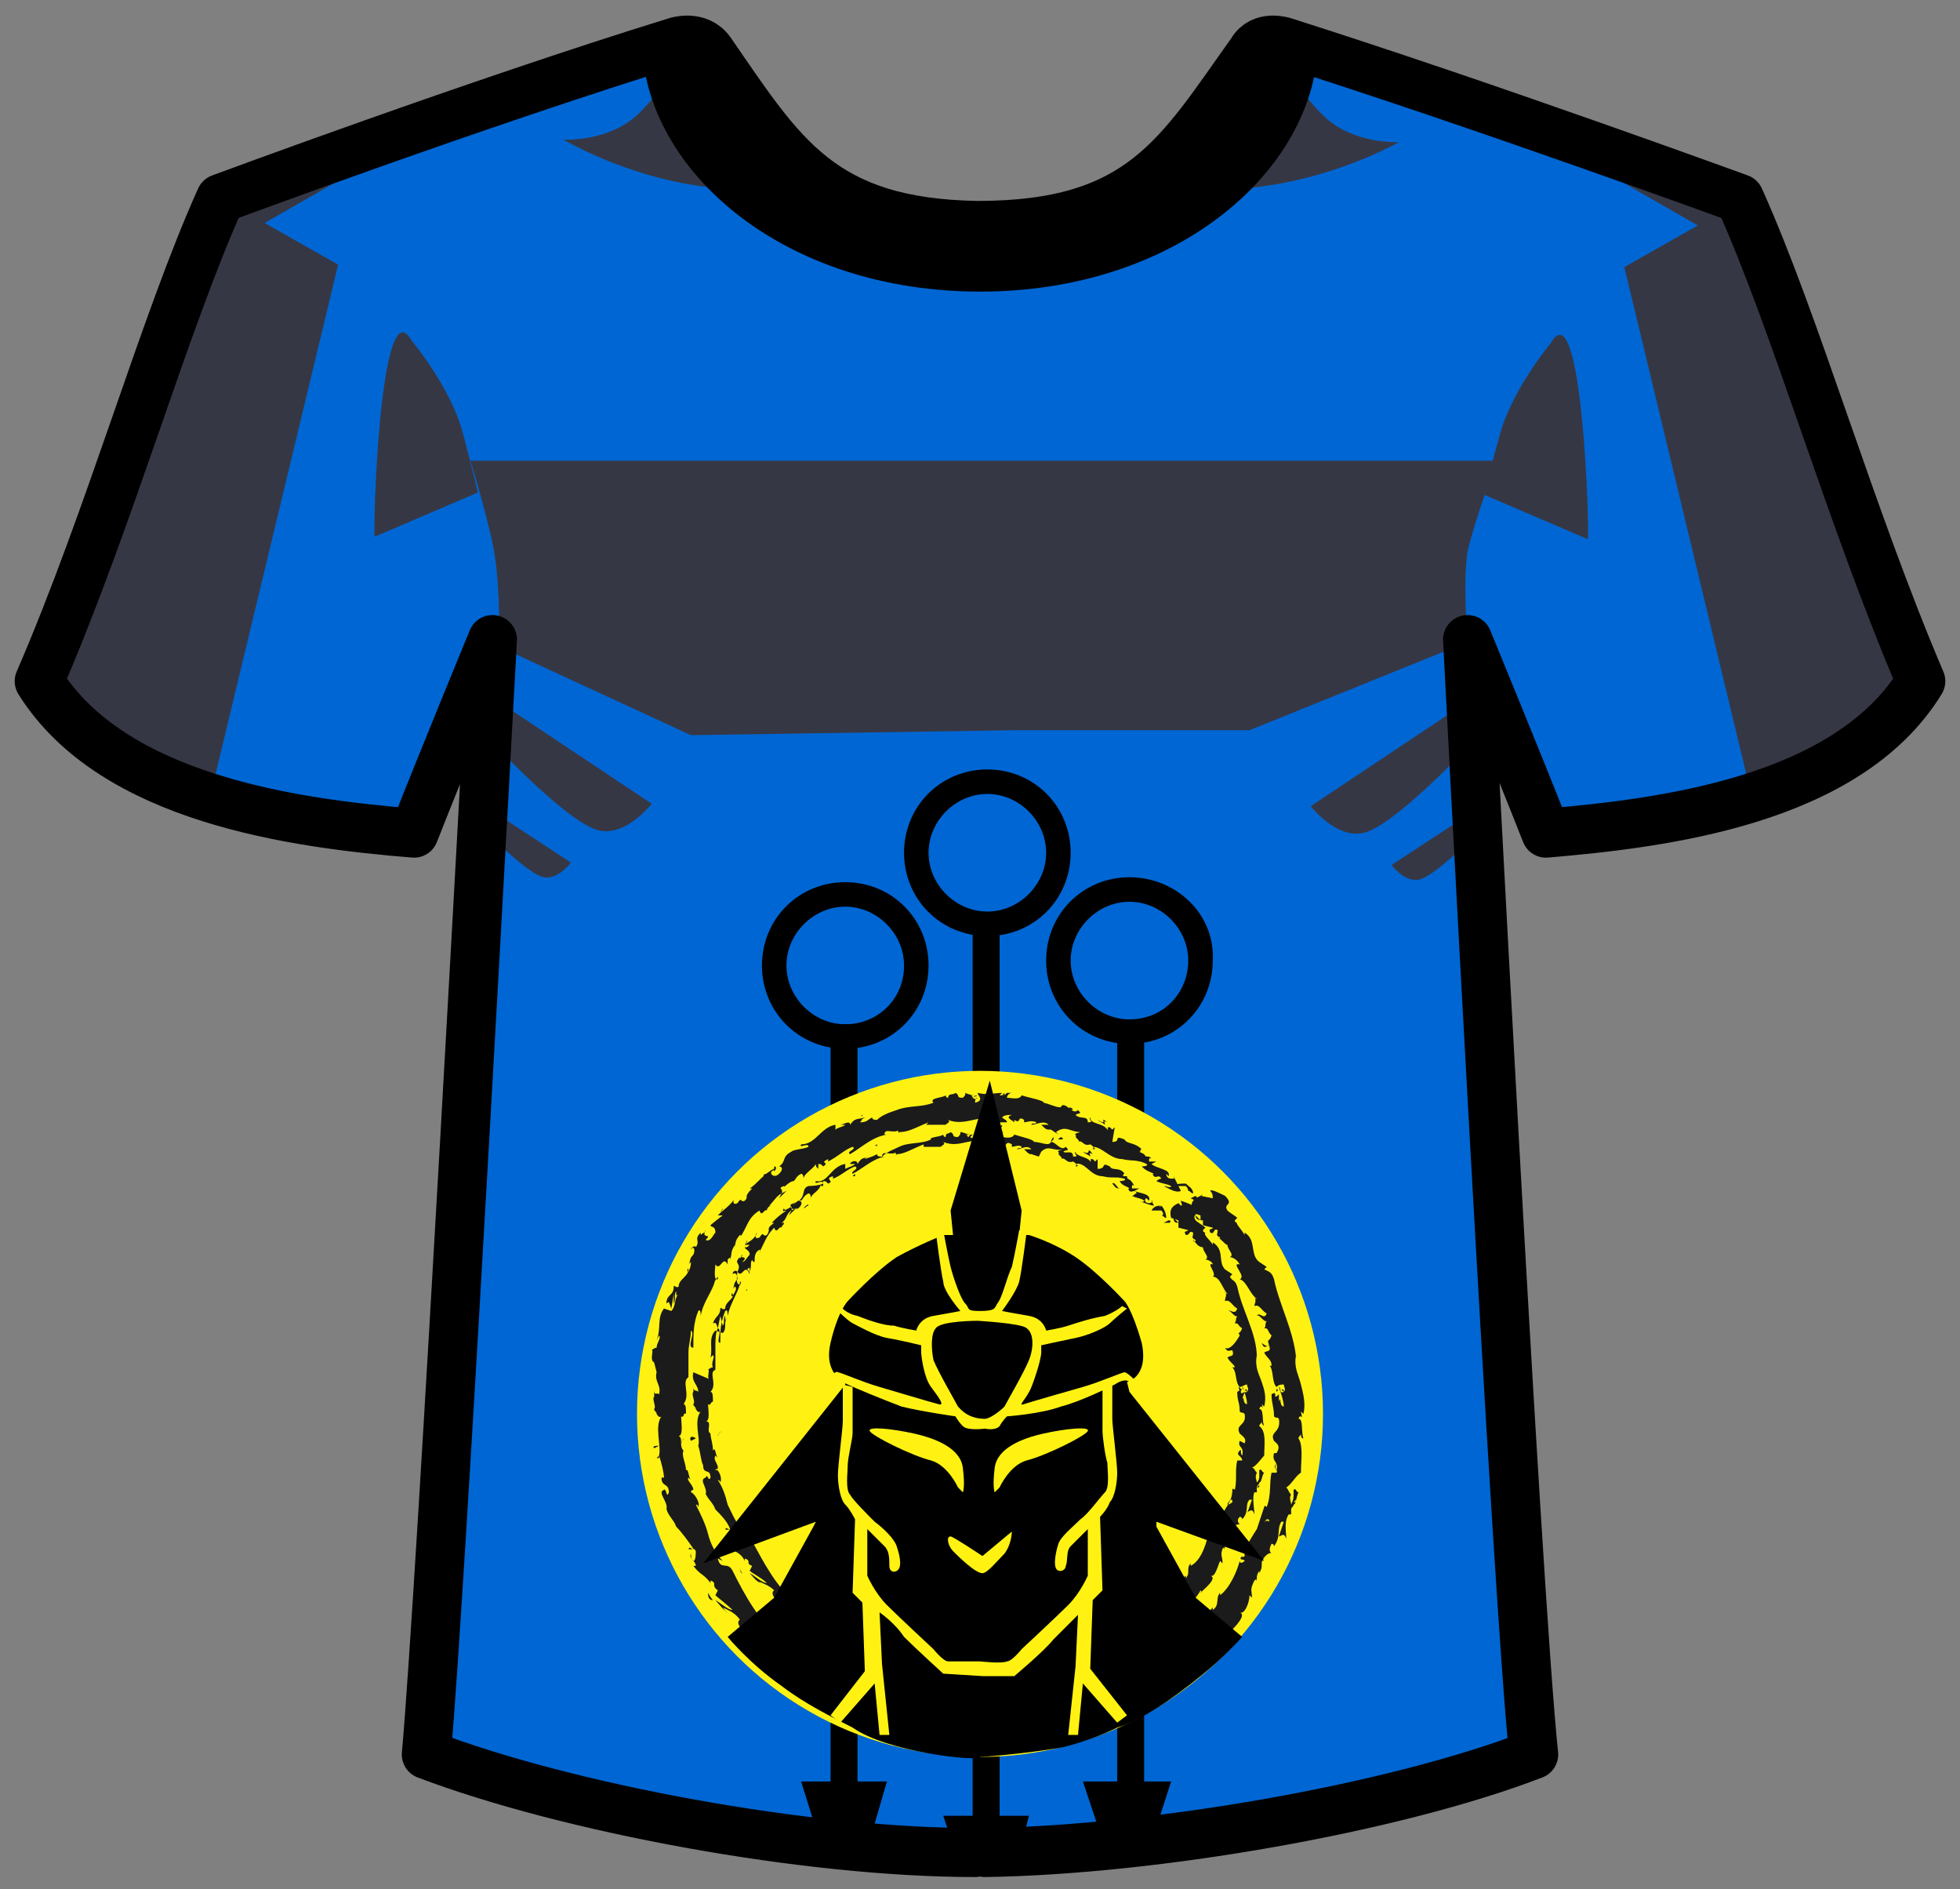 <?xml version="1.0" encoding="utf-8"?>
<!-- Generator: Adobe Illustrator 22.0.0, SVG Export Plug-In . SVG Version: 6.00 Build 0)  -->
<svg version="1.1" id="Layer_1" xmlns="http://www.w3.org/2000/svg" xmlns:xlink="http://www.w3.org/1999/xlink" x="0px" y="0px"
	 viewBox="0 0 80 77.1" style="enable-background:new 0 0 80 77.1;" xml:space="preserve">
<rect x="0" y="0" width="80" height="77.1" fill="#808080" stroke="none"/>
<style type="text/css">
	.st0{fill:#0066D3;}
	.st1{fill:#363744;}
	.st2{fill:#FFF212;}
	.st3{fill:#1B1B1B;}
	.st4{fill:none;stroke:#000000;stroke-width:3;stroke-miterlimit:10;}
	.st5{fill:none;stroke:#000000;stroke-width:2;stroke-linecap:round;stroke-linejoin:round;}
</style>
<g>
	<path class="st0" d="M40.2,75.4c6.9-0.1,16.7-1.8,22.4-4c-0.7-6.6-2.7-45.5-2.7-45.5s2.1,5.1,3.2,7.9c4.7-0.4,12.3-1.3,15.3-6.2
		C75.5,20.8,73.3,13,71,7.9c0,0-10.4-3.8-18.6-6.4c0,0-0.9-0.3-1.3,0.4C48.1,6.1,46.6,9,39.9,9l0,0c-6.4-0.1-8-2.9-10.9-7.1
		c-0.5-0.7-1.4-0.4-1.4-0.4C19.5,4,9,7.9,9,7.9c-2.3,5.1-4.5,13-7.4,19.7c3,4.8,10.4,5.8,15.3,6.2c1.1-2.8,3.2-7.9,3.2-7.9
		S18,64.8,17.4,71.4C23.2,73.6,33.3,75.4,40.2,75.4L40.2,75.4L40.2,75.4z"/>
	<g>
		<path class="st1" d="M51.7,1.5c0,0,1.2,2.2,2.4,3.3c1.2,1.1,3,1,3,1S55,7,52.2,7.5c-0.6,0.1-1.2,0.2-1.8,0.2
			c-2.1,0-3.5-0.3-3.5-0.3S48.5,6.6,51.7,1.5L51.7,1.5z"/>
		<path class="st1" d="M70.8,8.1L78,27.6c0,0-0.9,1.8-2.1,2.6c-1.2,0.8-4.5,1.9-4.5,1.9l-5.1-21.2l3-1.7l-6.8-3.9L70.8,8.1L70.8,8.1
			z"/>
		<path class="st1" d="M63.3,14c0,0-1.6,1.9-2.1,3.8c-0.5,1.8-0.6,2.4-0.6,2.4l4.2,1.8C64.9,22,64.6,11.7,63.3,14z"/>
		<path class="st1" d="M43.7,18.8l17.4,0c0,0-0.9,2.4-1.2,3.7c-0.2,1.3,0,3.7,0,3.7l-8.9,3.6l-9.6,0L28.2,30l-7.8-3.6
			c0,0,0-2.4-0.2-3.7c-0.2-1.3-1-3.9-1-3.9L43.7,18.8L43.7,18.8z"/>
		<path class="st1" d="M59.8,28.7l-6.3,4.2c0,0,1,1.3,2.1,1.1c1.2-0.2,4.2-3.4,4.2-3.4L59.8,28.7L59.8,28.7z"/>
		<path class="st1" d="M60,33.2l-3.2,2.1c0,0,0.5,0.7,1.1,0.6c0.6-0.1,2.2-1.7,2.2-1.7L60,33.2L60,33.2z"/>
		<path class="st1" d="M28.4,1.4c0,0-1.2,2.2-2.4,3.3c-1.2,1.1-3,1-3,1s2.2,1.3,5,1.8c0.6,0.1,1.2,0.2,1.8,0.2
			c2.1,0,3.5-0.3,3.5-0.3S31.6,6.5,28.4,1.4L28.4,1.4z"/>
		<path class="st1" d="M9.3,8L2,27.5c0,0,0.9,1.8,2.1,2.6C5.3,30.8,8.7,32,8.7,32l5.1-21.2l-3-1.7l6.8-3.9L9.3,8L9.3,8z"/>
		<path class="st1" d="M16.8,13.9c0,0,1.6,1.9,2.1,3.8s0.6,2.4,0.6,2.4l-4.2,1.8C15.2,21.9,15.5,11.6,16.8,13.9z"/>
		<path class="st1" d="M20.3,28.6l6.3,4.2c0,0-1,1.3-2.1,1.1c-1.2-0.2-4.2-3.4-4.2-3.4L20.3,28.6L20.3,28.6z"/>
		<path class="st1" d="M20.1,33.1l3.2,2.1c0,0-0.5,0.7-1.1,0.6c-0.6-0.1-2.2-1.7-2.2-1.7L20.1,33.1L20.1,33.1z"/>
	</g>
	<path d="M40.3,31.4c-1.9,0-3.4,1.5-3.4,3.4c0,1.9,1.5,3.4,3.4,3.4s3.4-1.5,3.4-3.4C43.7,32.9,42.2,31.4,40.3,31.4z M40.3,37.2
		c-1.3,0-2.4-1.1-2.4-2.4c0-1.3,1.1-2.4,2.4-2.4s2.4,1.1,2.4,2.4C42.7,36.1,41.6,37.2,40.3,37.2z"/>
	<path d="M46.1,35.8c-1.9,0-3.4,1.5-3.4,3.4c0,1.9,1.5,3.4,3.4,3.4c1.9,0,3.4-1.5,3.4-3.4C49.6,37.3,48,35.8,46.1,35.8z M46.1,41.6
		c-1.3,0-2.4-1.1-2.4-2.4c0-1.3,1.1-2.4,2.4-2.4c1.3,0,2.4,1.1,2.4,2.4C48.5,40.5,47.5,41.6,46.1,41.6z"/>
	<path d="M34.5,36c-1.9,0-3.4,1.5-3.4,3.4c0,1.9,1.5,3.4,3.4,3.4c1.9,0,3.4-1.5,3.4-3.4C37.9,37.5,36.4,36,34.5,36z M34.5,41.8
		c-1.3,0-2.4-1.1-2.4-2.4c0-1.3,1.1-2.4,2.4-2.4c1.3,0,2.4,1.1,2.4,2.4C36.9,40.8,35.8,41.8,34.5,41.8z"/>
	<rect x="33.9" y="41.8" width="1.1" height="32.4"/>
	<rect x="45.6" y="41.8" width="1.1" height="32.4"/>
	<rect x="39.7" y="37.5" width="1.1" height="38.3"/>
	<g>
		<circle class="st2" cx="40" cy="57.7" r="14"/>
		<g>
			<g>
				<g>
					<g>
						<g>
							<path class="st3" d="M48.8,49c0.1,0,0.1-0.1,0-0.2l-0.2,0.1L48.8,49z"/>
							<path class="st3" d="M48.4,48.3c-0.2,0-0.4,0-0.4,0.1c0.2,0,0.2,0,0.4,0c0.1,0.1,0.1,0.2,0.1,0.2c0.1,0,0.1,0.1,0.2,0.1
								C48.7,48.5,48.5,48.4,48.4,48.3C48.3,48.3,48.4,48.3,48.4,48.3z"/>
							<path class="st3" d="M37.8,45L37.8,45C37.8,45,37.8,45,37.8,45z"/>
							<path class="st3" d="M31.3,48C31.3,47.9,31.3,47.9,31.3,48C31.3,47.9,31.3,48,31.3,48z"/>
							<path class="st3" d="M30.3,48.7C30.3,48.7,30.3,48.7,30.3,48.7C30.3,48.7,30.3,48.7,30.3,48.7z"/>
							<path class="st3" d="M37.8,45l-0.2,0C37.6,45,37.7,45,37.8,45z"/>
							<path class="st3" d="M46.9,47.6c0,0,0.1,0,0.1,0L46.9,47.6L46.9,47.6z"/>
							<path class="st3" d="M40.9,44.7L40.9,44.7c0.1,0,0.1,0,0.1-0.1L40.9,44.7z"/>
							<path class="st3" d="M43.4,45.1c-0.1,0-0.1,0.1-0.1,0.2c0,0,0.1-0.1,0.1-0.1C43.4,45.2,43.4,45.1,43.4,45.1z"/>
							<path class="st3" d="M46.8,46.9L46.8,46.9C46.9,46.9,46.8,46.9,46.8,46.9z"/>
							<path class="st3" d="M39.2,44.7C39.2,44.7,39.2,44.6,39.2,44.7C39.2,44.6,39.2,44.7,39.2,44.7z"/>
							<path class="st3" d="M50.2,51.3C50.2,51.3,50.2,51.3,50.2,51.3C50.2,51.3,50.2,51.3,50.2,51.3z"/>
							<path class="st3" d="M49,48.8L49,48.8C49.1,48.8,49.1,48.7,49,48.8L49,48.8z"/>
							<path class="st3" d="M28.7,50.4C28.7,50.4,28.7,50.4,28.7,50.4C28.7,50.3,28.7,50.4,28.7,50.4z"/>
							<path class="st3" d="M32.7,69.1c-0.1-0.2,0.4,0.1,0.2-0.2C32.9,68.9,32.5,68.9,32.7,69.1z"/>
							<path class="st3" d="M46.9,47.6L46.9,47.6C46.8,47.6,46.9,47.6,46.9,47.6z"/>
							<path class="st3" d="M32.9,68.8L32.9,68.8L32.9,68.8C32.9,68.8,32.9,68.8,32.9,68.8z"/>
							<path class="st3" d="M26.8,55.3C26.8,55.3,26.8,55.3,26.8,55.3C26.8,55.3,26.8,55.3,26.8,55.3z"/>
							<path class="st3" d="M28.2,51.7L28.2,51.7C28.2,51.7,28.2,51.7,28.2,51.7z"/>
							<path class="st3" d="M26.7,57.4c0,0.1,0,0.1,0,0.1l0,0C26.7,57.5,26.7,57.4,26.7,57.4z"/>
							<polygon class="st3" points="26.8,59.5 26.9,59.5 26.9,59.4 							"/>
							<path class="st3" d="M52.1,56.8c0,0,0.1-0.1,0.1-0.1C52.1,56.8,52.1,56.5,52.1,56.8z"/>
							<path class="st3" d="M47,47.6C46.9,47.6,46.9,47.6,47,47.6L47,47.6C47,47.6,47,47.6,47,47.6z"/>
							<path class="st3" d="M27.9,57.5l0,0.3C27.8,57.7,27.8,57.6,27.9,57.5z"/>
							<path class="st3" d="M45.9,68.5L45.9,68.5C45.9,68.5,45.9,68.5,45.9,68.5z"/>
							<path class="st3" d="M27.9,58.7c0,0.1-0.1,0.1-0.1,0.2c0,0,0,0,0,0L27.9,58.7z"/>
							<path class="st3" d="M52.2,56.7L52.2,56.7L52.2,56.7z"/>
							<path class="st3" d="M51.5,54.8c0.1,0.3,0.2,0.1,0.3,0.1c0.1,0.3-0.1,0.2-0.2,0.3c0.1,0.2,0.3,0.3,0.3,0.5c0,0,0,0.1-0.1,0
								c0.2,0.2,0.1,0.7,0.3,0.9c0,0,0,0,0,0c0.1-0.1,0.2-0.1,0.3-0.1c0,0.1,0.1,0.2,0,0.3c0-0.1,0-0.1-0.1-0.1l0.1,0.1
								c-0.2,0.1-0.1-0.2-0.2-0.2c0.1,0.3,0.2,0.6,0.2,0.8c-0.2,0-0.1-0.5-0.2-0.2l0-0.3c-0.3,0.3,0-0.2-0.3,0
								c0,0.4,0.1,0.5,0.1,0.9c0.1,0.1,0.1,0,0.2,0.1c0.1,0.6-0.4,0.5-0.2,0.9c0.1,0.1,0.3,0.2,0.1,0.5L52,59.3
								c-0.1,0.4,0.2,0.3,0.1,0.7c-0.1-0.1,0-0.3,0-0.3c-0.2,0.3,0.1,0.2,0,0.4l-0.2,0c-0.1,0.4,0,0.9-0.2,1.4c0,0-0.1-0.1-0.1,0
								c-0.1,0.3-0.2,0.6-0.3,0.9c-0.2,0.3-0.3,0.5-0.5,0.8l0,0.3c0,0-0.1,0.1-0.1,0c-0.2,0.2,0.1,0.1,0.1,0.2
								c-0.1,0.1-0.2,0.1-0.2,0c-0.1,0.4-0.4,1.1-0.8,1.4l0-0.1c-0.2,0.2,0,0.5-0.3,0.7l0-0.1c-0.5,0.5-1,1.2-1.5,1.4
								c0.1,0.2-0.6,0.4-0.5,0.6c-0.4,0.1-0.4,0-0.9,0.3c-0.1,0.1-0.1,0.3-0.2,0.4l-0.1-0.1l-0.1,0.3L46,68.4l-0.1,0.1
								c0.1,0,0.2,0,0.2,0c-0.2,0.2-0.6,0.2-0.7,0.2l-0.5,0.4c0-0.1,0.1-0.1,0.1-0.2c-0.3,0.3-0.1-0.1-0.4,0.1c0.1,0,0,0.1,0,0.1
								c-0.2,0-0.5,0.1-0.8,0.2l0-0.1c-0.5,0.2-1,0.3-1.5,0.5c0.2,0,0.2,0.2,0,0.2l-0.1-0.1c-0.1,0.1,0.2,0,0,0.2
								c-0.2,0-0.2-0.2-0.1-0.2L42,69.9c0,0,0-0.1,0-0.1c-0.1,0.1-0.4-0.1-0.6,0.1l0,0c-0.5,0.1-0.8,0.1-1.2,0.2
								c0,0.1-0.2,0.1-0.3,0.2c-0.3-0.1-0.7-0.2-1.1-0.2c-0.3,0-0.1,0.1-0.2,0.2c0-0.1-0.4-0.2-0.2-0.2c-0.5-0.1-0.6,0-1.2-0.1
								c0.1,0.1,0.1,0.1,0.1,0.1c-0.1,0-0.2-0.1-0.2-0.2l0,0c-0.7,0-1.4-0.8-2-0.8l0,0L34.6,69c-0.2-0.1,0.2,0,0-0.2
								c-0.7,0-0.8-0.5-1.3-0.6c-0.1-0.2-0.3-0.5-0.6-0.6c-0.3-0.2-0.6-0.4-0.7-0.7l0,0.1c-0.2,0-0.1-0.1-0.1-0.2
								c0,0.1,0.1,0.2,0,0.1c-0.9-0.7-1.5-1.8-2-2.8c-0.2-0.4-0.5,0-0.6-0.5l0.2,0.1c-0.3-0.3-0.5-0.7-0.6-1.1
								c-0.1-0.4-0.3-0.8-0.5-1.2c0,0,0.1,0,0.1,0.1c0.1-0.2-0.2-0.6-0.3-0.6c0-0.1,0.1-0.1,0.1-0.1c0-0.2-0.3-0.4-0.2-0.5
								c0,0,0,0,0.1,0.1c-0.1-0.1-0.1-0.5-0.2-0.4c0-0.3-0.2-0.6-0.1-0.8c-0.2-0.2,0-0.5-0.2-0.6c0.2,0,0.1-0.6,0.1-0.8
								c0.1,0.1,0.1-0.2,0.2-0.1c0-0.2,0-0.4-0.1-0.4c0.3-0.4-0.1-0.9,0.2-1.1c0-0.3,0-0.7,0-1c0-0.3,0.1-0.6,0.1-0.9
								c0.2,0.1-0.2,0.7,0.1,0.7c0-0.6,0-1,0.2-1.5c0.1-0.1,0.1,0.1,0.1,0.2c0.1-0.6,0.5-1,0.6-1.5c0,0,0,0.1,0,0.1
								c0-0.1,0.1-0.2,0.1-0.2l0,0.1c-0.2,0.1-0.1-0.5-0.1-0.6c0.2,0.3,0.3-0.4,0.5,0c0-0.1,0-0.2,0-0.2c0.1-0.1,0.1-0.1,0.1,0
								c0.1-0.3,0-0.3,0.2-0.6c0,0,0,0.1,0,0.2c0-0.2,0-0.4,0.2-0.6c0,0,0.1,0,0,0.1c0.3-0.4,0.3-0.8,0.8-1.1c0.1,0.3,0.2-0.1,0.3,0
								c0-0.1,0.1-0.2,0.2-0.2l-0.1,0c0.2-0.2,0.3-0.4,0.5-0.5l-0.1,0.2l0.3-0.3l-0.2,0.1c0.1-0.2-0.2-0.2,0.1-0.3
								c0,0.1,0.2-0.2,0.4-0.2l0,0c0.1-0.1,0.1-0.2,0.3-0.3c0.1,0,0.1,0.2,0.1,0.2c0-0.2,0.4-0.4,0.5-0.6c0,0.1,0,0.1,0.1,0.2l0-0.2
								c0.1,0,0.1,0,0.2,0.1c0.3-0.2-0.2-0.1,0.2-0.3c0,0,0,0,0,0.1c0.4-0.2,0.7-0.5,1-0.6c0.2,0.1-0.3,0.2-0.1,0.3
								c0.5-0.3,0.9-0.7,1.5-0.8l-0.1,0c0-0.3,0.4,0,0.6-0.2c-0.1,0,0,0.2,0,0.1c0.4,0,0.7-0.2,1.2-0.4l-0.1,0.1c0.2,0,0.6,0,0.8,0
								c0.1-0.1,0.2-0.1,0.1-0.2c0.7,0.3,1.4-0.3,2,0c-0.1,0-0.2,0.1-0.1,0.1l0.5,0c0-0.1-0.1-0.1-0.2-0.2c0.1-0.1,0.2-0.1,0.4-0.1
								c-0.3,0.1,0,0.2,0.1,0.3c0,0,0-0.1,0-0.1c0.3,0.2,0.1-0.2,0.4,0l0,0.1c0.1,0,0.3-0.1,0.5,0c0,0.1-0.2,0-0.2,0.1
								c0.2,0,0.5-0.2,0.7,0c-0.1,0-0.2,0-0.3,0c0.2,0.2,0.2,0.2,0.4,0.2l0,0l0.3,0.2l-0.1-0.1c0.4-0.3,0.6,0,1,0
								c-0.4,0.1-0.1,0.1-0.2,0.2c0.1,0.1,0.2,0.2,0.1,0.2c0.2-0.1,0.2,0.2,0.5,0.1c0,0,0.2,0.1,0.1,0.2c0.2,0,0-0.1,0-0.1
								c0.4,0,0.7,0.5,1.2,0.5c0.4,0.1,0.6,0,1,0.2c0.1,0.1-0.2,0.1-0.2,0.1c0.2,0.2,0.3,0.2,0.5,0.3c-0.1,0,0,0.1,0,0.1
								c0.1,0.1,0.2-0.1,0.3,0.1c-0.1,0-0.2,0.1-0.2,0.1c0.2,0.1,0.4,0.1,0.6,0.2c0,0.1-0.2,0-0.3,0c0.2,0.1,0.5,0.3,0.7,0.2
								L47.9,48c0.1,0.1,0,0.1-0.1,0.1c-0.2,0-0.2-0.2-0.2-0.2l0.1,0.1c0.1-0.3-0.5-0.3-0.7-0.5l0.2-0.1l-0.3,0c0-0.1,0-0.2,0.1-0.1
								c-0.1-0.2-0.2,0-0.3-0.2c0,0,0,0,0,0l-0.2-0.1c0.1,0,0-0.1,0.1-0.1c-0.3-0.3-0.6-0.2-0.7-0.4l0,0c-0.5-0.2-0.1,0.1-0.5,0.1
								L45.5,46l-0.1,0.1c0,0-0.1-0.1-0.1-0.1c-0.2,0,0,0.1-0.1,0.1c-0.2-0.3-0.7-0.2-0.7-0.5c-0.1,0.1,0.2,0.2-0.1,0.2
								c0-0.3-0.3-0.1-0.5-0.3c0.1-0.1,0.3,0,0.1-0.2c-0.2,0.2-0.4-0.2-0.6-0.2c-0.1,0.2-0.4,0-0.8-0.1c0-0.1-0.6-0.2-0.9-0.3l0,0
								c-0.1,0.2-0.4,0.1-0.6,0.1c0-0.1,0.1-0.2,0.2-0.2l-0.2,0c-0.1,0.1-0.1,0.1-0.3,0.1l0.1-0.1c-0.3,0-0.6,0.1-1,0
								c0,0.1,0.3,0.3-0.1,0.4c0-0.1,0-0.2,0.1-0.2c0,0-0.1,0.1-0.2,0l0.2-0.1c-0.2,0-0.1,0.1-0.2,0.1c0-0.1-0.1-0.1-0.1-0.1
								c0,0,0.1,0,0.2,0c-0.2,0-0.4-0.1-0.4-0.1c0,0.1,0,0.1-0.1,0.2c-0.3,0-0.1-0.1-0.3-0.2c-0.1,0.1-0.3,0-0.3,0.2
								c-0.1,0-0.1-0.1-0.1-0.1c-0.1,0.1-0.7,0.1-0.5,0.3l0,0l0,0l0,0l0,0c-0.5,0.2-1,0.1-1.5,0.3l0,0c-0.3,0.1-0.6,0.2-0.8,0.4
								c-0.1,0-0.2,0-0.2-0.1c-0.2,0.1-0.2,0.2-0.5,0.2c0.2-0.2-0.1,0,0.2-0.2c-0.3,0.1-0.4,0-0.6,0.3c0-0.2-0.3,0-0.4,0l0.2,0
								c-0.1,0.1-0.3,0.1-0.4,0.2l0-0.2c-0.6,0.1-0.8,0.8-1.4,0.8c-0.1,0.2,0.3-0.1,0.3,0.1c-0.2,0.1-0.6,0.1-0.7,0.2
								c-0.4,0.2-0.2,0.4-0.5,0.6c0.1,0,0.2,0.1,0,0.3c-0.2,0.2-0.4,0-0.3-0.1c0,0,0.1-0.1,0.1,0c0.1-0.1,0.1-0.2,0-0.2l0,0.1
								c-0.1,0-0.4,0.3-0.4,0.2c-0.1,0.2,0,0.1,0.1,0c-0.3,0.2-0.4,0.4-0.7,0.6c0.1,0,0.2,0,0.1,0c-0.4,0.4-0.1,0.3-0.3,0.5
								c-0.2,0.1-0.1-0.2-0.3,0.1c-0.2,0.1-0.2-0.1-0.1-0.2c-0.2,0.3-0.5,0.5-0.6,0.6l0.1-0.2c0,0.1-0.1,0.2-0.2,0.3l0.2,0
								C29.1,49.9,29,50,29,50c0,0.1,0.2,0,0.2,0.3c-0.1,0.1-0.2,0.4-0.4,0.3c0.3-0.3-0.2,0,0-0.4c0,0.1-0.1,0.1-0.2,0.2
								c0,0,0,0,0-0.1c-0.3,0.3,0,0.3-0.2,0.6c0-0.1-0.2,0-0.2,0.1c0.1-0.2,0.2,0,0.1,0.2c-0.2,0.2-0.1,0.3-0.2,0.4l0.1-0.1
								c0,0.1,0,0.2-0.1,0.4c-0.1,0,0-0.2,0-0.1c0,0.3-0.4,0.4-0.4,0.7c-0.1,0.1-0.2-0.1-0.2,0c0,0.4-0.3,0.3-0.3,0.7
								c0.1-0.1,0.1-0.1,0.2,0.2l0.1-0.6l0,0.4c0.1-0.2,0-0.4,0.1-0.5c0,0.2,0,0.2,0.1,0.1c-0.2,0.2-0.1,0.5-0.3,0.7l-0.3-0.1
								c-0.3,0.4-0.1,0.8-0.3,1.3l0.1-0.2c0.1,0.1-0.1,0.3-0.1,0.5c-0.1,0-0.2,0.1-0.2,0.1c0.1,0-0.1,0.4,0.1,0.5L26.8,56
								c-0.1,0.4,0.2,0.5,0.1,0.9c-0.1-0.1-0.2,0.1-0.2-0.2c0,0.1,0,0.3,0,0.3c-0.1,0.1,0.1,0.4,0,0.5c0,0.1,0.1,0.1,0.1,0.2
								c0,0,0,0,0,0c0,0,0.1,0.2,0.2,0.1c-0.3,0.4,0,1.2-0.1,1.6c0.1,0.3,0.2,0.7,0.2,0.9c0,0,0,0-0.1,0c0,0.4,0.3,0.2,0.3,0.6
								c-0.1,0.3-0.1-0.2-0.2-0.1c-0.3,0.1,0.2,0.5,0.1,0.8l0-0.1c0,0.3,0.3,0.5,0.4,0.8c0,0,0,0,0,0c0.2,0.2,0.5,0.6,0.7,0.9
								c-0.2,0-0.1-0.1-0.2,0c0.1,0.1,0.2-0.1,0.3,0.1c0,0.1,0,0.4-0.1,0.4c-0.1-0.1-0.1-0.2-0.1-0.3c-0.1,0.2,0.2,0.3,0.2,0.5
								l-0.1,0c0.3,0.4,0.4,0.3,0.7,0.7l0-0.1c0.3,0.1,0,0.2,0.3,0.4l-0.1,0.2c0.1,0.1,0.5,0.4,0.7,0.6c-0.2,0-0.5-0.3-0.7-0.4
								c0.1,0.1,0.4,0.5,0.5,0.5c-0.1,0-0.1-0.1-0.2-0.2c0.2,0.1,0.5,0.2,0.7,0.5c-0.3,0.2,0.5,0.7,0.5,1.1c0.3,0.2,0.5,0.4,0.7,0.6
								c0.2,0.2,0.5,0.5,0.8,0.7c0-0.4,0.2,0.1,0.3-0.2c0.1,0.1,0.2,0.1,0.2,0.1l0.3,0.4c0.1,0.1-0.2,0-0.2,0
								c0.3,0.2,0.1,0.2,0.2,0.4c0-0.1,0.2-0.1,0.4,0.1l-0.2-0.3c0.5,0.1,0.3,0.4,0.8,0.5l-0.2,0c0.3,0.1,0.9,0.4,1.3,0.3
								c0,0,0.1,0.1-0.1,0.1c0.6,0.3,1.5,0.2,1.9,0.4l-0.1,0.1c0.1,0,0.2-0.1,0.4,0c0,0-0.1,0.1,0,0.1c0.1,0,0.3-0.1,0.5,0l-0.1,0.1
								c0.6,0.2,1-0.1,1.5-0.1c0,0.2,0.5,0.3,0.7,0.3l0,0c0.8,0,1.3-0.2,1.9-0.4c0.5,0.2,1.4-0.2,2.1-0.3c-0.1,0,0-0.2,0.1-0.2
								c0.2,0,0.4-0.3,0.4-0.1l-0.1,0c0.2,0.1,0.5,0,0.7-0.1L45.2,70c0.4,0,0.8-0.2,1.1-0.4c0.3-0.2,0.6-0.5,0.9-0.4
								c0.1-0.1,0.3-0.3,0.4-0.4l0.1,0.1c0.4-0.2,0.6-0.3,1-0.7l0,0.2c0.2-0.2,0-0.6,0.2-0.8l0.2,0.1c0.4-0.3,0.9-0.7,1.1-1.2
								c0,0,0.1,0.1,0,0.1c0.2-0.2,0.7-0.7,0.4-0.8c0.2,0.1,0.4-0.4,0.4-0.7l0.1,0.1c0-0.3-0.1-0.3,0.1-0.7c0.1-0.1,0.1,0,0,0.1
								c0.2-0.2,0-0.2,0.2-0.5l0,0.1c0.1-0.2,0.1-0.2,0.1-0.4c0-0.2,0.3-0.5,0.4-0.4c-0.1-0.1-0.1-0.2,0-0.4c0.1,0,0.1,0.1,0.1,0.1
								c0.3-0.4,0.1-0.7,0.3-1c0,0,0.1,0,0.1,0c-0.1,0.3-0.2,0.6-0.2,0.6c0.1,0,0.2-0.2,0.3,0.1c0-0.3-0.1-0.7,0.1-1c0,0,0,0,0.1,0
								l0,0c0-0.1,0-0.1,0-0.2c0-0.1,0.1-0.1,0.1-0.2c0.1,0,0.1-0.3,0.2-0.5c-0.1,0-0.1-0.2-0.2-0.1c0,0,0,0,0,0.1c0,0,0,0,0,0.1
								l0,0c0,0.1,0,0.2-0.1,0.4c0-0.1-0.1-0.3,0-0.4c-0.1-0.1-0.1-0.2-0.2-0.3c0.2-0.1,0.4-0.5,0.6-0.6c0-0.5,0.1-1.1-0.1-1.4
								c0-0.1,0.1-0.1,0.1-0.2c0,0.1,0,0.2,0.1,0.2c-0.1-0.3,0-0.8-0.2-0.8c0.1-0.3,0.2,0.2,0.1-0.3l0.1,0.1c0.1-0.4,0-0.8-0.1-1.2
								c-0.1-0.4-0.3-0.7-0.2-1.2c0,0.1,0,0.1,0,0.1c-0.1-1.1-0.7-2.2-0.9-3.2c-0.1-0.3-0.2-0.3-0.4-0.4l0.1-0.1l-0.3-0.2
								c-0.4-0.3-0.1-0.9-0.6-1.2l0,0.1c-0.1-0.2-0.4-0.5-0.3-0.5c0,0-0.1,0-0.1-0.1l0.1-0.1c-0.1-0.1-0.3-0.2-0.4-0.3
								c-0.2-0.3,0.3-0.2-0.1-0.6c-0.2-0.1-0.6-0.3-0.6-0.2c0.1,0.1,0.1,0.2,0.1,0.3L49,48.8c-0.2,0.1-0.5,0.2-0.3,0.7l0.3,0.1
								l0,0.2l-0.2-0.2c0,0.2,0.2,0.2,0.3,0.2c0,0.1,0,0.1,0,0.2l0.4,0.1c0,0.1-0.2,0-0.1,0.2c0.2,0.1,0.1-0.2,0.3-0.1
								c0,0.2-0.1,0.2,0.1,0.3c0,0.1-0.1,0-0.1,0c0.2,0.1,0.3,0.3,0.4,0.3c0,0.2,0.3,0.4,0.1,0.5c0.1,0,0.3,0.1,0.4,0.3
								c-0.4-0.1,0.3,0.5,0,0.6c0.3,0.1,0.4,0.6,0.7,0.8c0,0-0.1,0-0.1-0.1c0.1,0.2,0,0.3,0,0.4c0.2-0.1,0.3,0.2,0.5,0.3
								c-0.1,0.3-0.3-0.1-0.4,0.1c0.1-0.1,0.3,0.3,0.4,0.2c-0.1,0.2,0,0.2-0.1,0.3c0.2,0,0.1,0.1,0.3,0.3c-0.1,0.3-0.2,0.1-0.1,0.4
								C51.7,55,51.5,54.8,51.5,54.8z M51.8,61.6L51.8,61.6c0-0.1,0-0.1,0-0.1C51.8,61.5,51.8,61.5,51.8,61.6z M51.6,62.2
								c0-0.1,0.1-0.2,0.1-0.2c0.1,0,0.1,0,0.1,0.1C51.7,62,51.6,62.1,51.6,62.2z M52.9,61.2c0,0.1,0,0.1-0.1,0.1
								C52.8,61.3,52.8,61.3,52.9,61.2L52.9,61.2C52.9,61.2,52.9,61.2,52.9,61.2z"/>
							<path class="st3" d="M52.8,61C52.8,61,52.8,61,52.8,61C52.7,61,52.7,61,52.8,61L52.8,61L52.8,61z"/>
							<path class="st3" d="M37.9,45L37.9,45C37.9,45,37.9,45,37.9,45C37.9,45,37.9,45,37.9,45z"/>
							<polygon class="st3" points="46.4,68.1 46.4,68.2 46.4,68.1 							"/>
							<path class="st3" d="M41.2,45.4C41.2,45.4,41.2,45.4,41.2,45.4C41.2,45.4,41.2,45.4,41.2,45.4z"/>
							<path class="st3" d="M42.6,45.6l0.2,0.1C42.7,45.7,42.6,45.7,42.6,45.6z"/>
							<path class="st3" d="M43.6,46C43.6,46,43.7,45.9,43.6,46L43.6,46L43.6,46z"/>
							<path class="st3" d="M29.1,52.1C29.1,52.1,29.1,52.1,29.1,52.1C29.1,52.2,29.1,52.1,29.1,52.1z"/>
							<path class="st3" d="M32.1,48c0,0.1-0.1,0.1-0.1,0.2C32.1,48.1,32.2,48,32.1,48z"/>
							<polygon class="st3" points="27.9,57.5 27.9,57.5 27.9,57.5 							"/>
							<path class="st3" d="M31.9,48.3c0.1,0,0.1-0.1,0.2-0.2C32,48.2,31.9,48.2,31.9,48.3z"/>
							<path class="st3" d="M47.7,48.2L47.7,48.2C47.7,48.2,47.7,48.2,47.7,48.2L47.7,48.2z"/>
							<path class="st3" d="M47.8,48.2L47.8,48.2C47.8,48.2,47.8,48.2,47.8,48.2z"/>
							<path class="st3" d="M47.9,48.3l-0.1-0.1C47.8,48.3,47.9,48.3,47.9,48.3z"/>
							<path class="st3" d="M46.6,47.3L46.6,47.3C46.5,47.4,46.6,47.4,46.6,47.3z"/>
							<path class="st3" d="M46.2,47.1c0.1,0.1,0.2,0.2,0.3,0.3l0,0C46.4,47.4,46.3,47.1,46.2,47.1z"/>
							<path class="st3" d="M44.8,45.7c0.1,0.1,0.2,0.1,0.3,0.2c0-0.1-0.1-0.2,0.1-0.1C44.8,45.5,45.3,46,44.8,45.7z"/>
							<path class="st3" d="M43.7,45.3c0.2,0,0-0.1,0-0.1C43.6,45.2,43.6,45.2,43.7,45.3z"/>
							<path class="st3" d="M35.2,45.6l0-0.1C35.1,45.5,35.2,45.5,35.2,45.6z"/>
							<path class="st3" d="M34.1,46.8c0.1,0,0.1,0,0.2,0l0-0.1C34.2,46.8,34.1,46.8,34.1,46.8z"/>
							<polygon class="st3" points="32.8,46.5 32.8,46.5 32.6,46.7 							"/>
							<path class="st3" d="M26.7,59.1l0.2-0.1C26.8,59,26.6,59,26.7,59.1z"/>
							<path class="st3" d="M28.9,65c0,0.1,0,0.3,0.2,0.3C29,65.2,28.9,65,28.9,65z"/>
							<polygon class="st3" points="45.5,70 45.5,70.1 45.7,70 							"/>
						</g>
					</g>
				</g>
			</g>
		</g>
		<g>
			<g>
				<g>
					<g>
						<g>
							<path class="st3" d="M47.7,49.9c0.1,0,0.1-0.1,0-0.1l-0.2,0.1L47.7,49.9z"/>
							<path class="st3" d="M47.4,49.2c-0.1,0-0.3,0-0.4,0.2c0.2,0,0.2,0,0.4,0c0.1,0.1,0.1,0.2,0,0.2c0.1,0,0.1,0.1,0.2,0.1
								C47.6,49.5,47.5,49.3,47.4,49.2C47.3,49.3,47.3,49.2,47.4,49.2z"/>
							<path class="st3" d="M38,46.3L38,46.3C38.1,46.3,38.1,46.3,38,46.3z"/>
							<path class="st3" d="M32.3,48.9C32.3,48.9,32.4,48.9,32.3,48.9C32.3,48.9,32.3,48.9,32.3,48.9z"/>
							<path class="st3" d="M31.4,49.6C31.4,49.5,31.4,49.5,31.4,49.6C31.4,49.5,31.4,49.5,31.4,49.6z"/>
							<path class="st3" d="M38,46.3l-0.2,0C37.8,46.3,37.9,46.3,38,46.3z"/>
							<path class="st3" d="M46.1,48.7C46.1,48.7,46.1,48.7,46.1,48.7L46.1,48.7L46.1,48.7z"/>
							<path class="st3" d="M40.8,46L40.8,46c0.1,0,0.1,0,0.1-0.1L40.8,46z"/>
							<path class="st3" d="M43,46.4c0,0-0.1,0.1-0.1,0.2c0,0,0.1-0.1,0.1-0.1C43,46.5,43,46.4,43,46.4z"/>
							<path class="st3" d="M46,48L46,48C46,48,46,48,46,48z"/>
							<path class="st3" d="M39.3,46C39.3,46,39.3,46,39.3,46C39.2,46,39.3,46,39.3,46z"/>
							<path class="st3" d="M48.9,51.9L48.9,51.9C48.9,51.9,48.9,51.9,48.9,51.9z"/>
							<polygon class="st3" points="47.9,49.6 47.9,49.7 48,49.6 							"/>
							<path class="st3" d="M30,51L30,51C30,51,30,51,30,51z"/>
							<path class="st3" d="M33.5,67.6c-0.1-0.2,0.4,0,0.2-0.2C33.7,67.4,33.3,67.4,33.5,67.6z"/>
							<path class="st3" d="M46,48.7L46,48.7C46,48.6,46,48.6,46,48.7z"/>
							<path class="st3" d="M33.7,67.3L33.7,67.3L33.7,67.3C33.7,67.3,33.7,67.3,33.7,67.3z"/>
							<path class="st3" d="M28.3,55.4C28.3,55.4,28.3,55.4,28.3,55.4C28.3,55.4,28.3,55.4,28.3,55.4z"/>
							<path class="st3" d="M29.6,52.2L29.6,52.2C29.6,52.3,29.6,52.2,29.6,52.2z"/>
							<path class="st3" d="M28.3,57.2c0,0,0,0.1,0,0.1l0,0C28.3,57.3,28.3,57.3,28.3,57.2z"/>
							<polygon class="st3" points="28.4,59.1 28.4,59.1 28.4,59 							"/>
							<path class="st3" d="M50.6,56.8c0,0,0.1-0.1,0.1-0.1C50.6,56.7,50.5,56.4,50.6,56.8z"/>
							<path class="st3" d="M46.1,48.6C46.1,48.7,46.1,48.7,46.1,48.6L46.1,48.6C46.1,48.7,46.1,48.7,46.1,48.6z"/>
							<path class="st3" d="M29.4,57.3l0,0.3C29.4,57.5,29.4,57.4,29.4,57.3z"/>
							<path class="st3" d="M45.1,67L45.1,67C45.1,66.9,45.1,67,45.1,67z"/>
							<path class="st3" d="M29.4,58.4c0,0.1-0.1,0.1-0.1,0.2c0,0,0,0,0,0L29.4,58.4z"/>
							<path class="st3" d="M50.7,56.7L50.7,56.7L50.7,56.7z"/>
							<path class="st3" d="M50,55c0.1,0.2,0.2,0.1,0.3,0.1c0.1,0.3-0.1,0.2-0.2,0.3c0.1,0.2,0.3,0.3,0.3,0.4c0,0,0,0-0.1,0
								c0.2,0.2,0.1,0.6,0.3,0.8c0,0,0,0,0,0c0.1,0,0.2-0.1,0.3-0.1c0,0.1,0.1,0.2,0,0.3c0-0.1,0-0.1-0.1-0.1l0.1,0.1
								c-0.2,0.1-0.1-0.2-0.2-0.2c0.1,0.2,0.2,0.5,0.2,0.7c-0.2,0-0.1-0.4-0.2-0.2l0.1-0.3c-0.3,0.2,0-0.2-0.3,0
								c0,0.4,0.1,0.4,0.1,0.8c0.1,0.1,0.1,0,0.2,0.1c0.1,0.5-0.4,0.4-0.2,0.8c0.1,0.1,0.3,0.2,0.2,0.4l-0.2-0.1
								c-0.1,0.3,0.2,0.2,0.1,0.6c-0.1-0.1,0-0.3-0.1-0.2c-0.2,0.2,0.1,0.2,0.1,0.4l-0.2,0c-0.1,0.4,0,0.8-0.1,1.2
								c0,0-0.1-0.1-0.1,0c0,0.3-0.1,0.5-0.3,0.8c-0.1,0.2-0.3,0.5-0.5,0.7l0,0.2c0,0-0.1,0-0.1,0c-0.2,0.1,0.1,0.1,0.1,0.2
								c0,0.1-0.2,0.1-0.2,0c-0.1,0.4-0.3,1-0.7,1.2l0-0.1c-0.2,0.2,0,0.4-0.2,0.6l0-0.1c-0.5,0.4-0.8,1.1-1.4,1.2
								c0.1,0.2-0.5,0.3-0.4,0.6c-0.4,0.1-0.3,0-0.8,0.2c-0.1,0.1-0.1,0.3-0.2,0.4l-0.1-0.1l-0.1,0.3l-0.2-0.1l-0.1,0.1
								c0.1,0,0.1,0,0.2,0c-0.2,0.2-0.6,0.2-0.6,0.1l-0.5,0.4c0-0.1,0.1-0.1,0.1-0.2c-0.2,0.3-0.1-0.1-0.3,0.1c0,0,0,0.1,0,0.1
								c-0.2,0-0.5,0.1-0.7,0.2l0-0.1c-0.4,0.1-0.8,0.3-1.3,0.4c0.2,0,0.2,0.2,0,0.2L42,68.1c-0.1,0.1,0.2,0,0,0.2
								c-0.2,0-0.2-0.2-0.1-0.2l-0.2,0.1c0,0,0-0.1,0-0.1c-0.1,0.1-0.4-0.1-0.5,0.1l0,0c-0.5,0.1-0.7,0.1-1.1,0.1
								c0,0.1-0.2,0.1-0.3,0.2c-0.3-0.1-0.6-0.2-1-0.2c-0.2,0-0.1,0.1-0.2,0.2c0-0.1-0.4-0.2-0.2-0.2c-0.4-0.1-0.5,0-1.1-0.1
								c0,0.1,0.1,0.1,0.1,0.1c-0.1,0-0.2-0.1-0.2-0.2l0,0c-0.6,0.1-1.2-0.7-1.7-0.7l0,0l-0.5-0.1c-0.2-0.1,0.2,0,0-0.2
								c-0.6,0-0.7-0.4-1.2-0.5c-0.1-0.5-1-0.6-1.2-1.2l0,0.1c-0.1,0-0.1-0.1-0.1-0.2c0,0.1,0,0.1,0,0.1c-0.8-0.6-1.3-1.6-1.8-2.5
								c-0.2-0.3-0.5,0.1-0.6-0.5l0.2,0c-0.3-0.3-0.4-0.6-0.6-1c-0.1-0.4-0.2-0.7-0.4-1c0,0,0.1,0,0.1,0.1c0.1-0.2-0.1-0.6-0.2-0.5
								c0-0.1,0.1,0,0.1-0.1c0-0.2-0.2-0.3-0.1-0.5c0,0,0,0,0.1,0.1c-0.1-0.1-0.1-0.5-0.2-0.3c0-0.3-0.1-0.5-0.1-0.7
								c-0.2-0.1,0.1-0.5-0.2-0.5c0.2,0,0.1-0.5,0.1-0.7c0.1,0.1,0.1-0.1,0.2-0.1c0-0.2,0-0.4-0.1-0.4c0.3-0.3-0.1-0.8,0.2-0.9
								c0-0.3,0-0.6,0-0.9c0-0.3,0-0.6,0.1-0.8c0.2,0.1-0.1,0.6,0.1,0.6c0-0.5,0-0.8,0.2-1.3c0.1-0.1,0.1,0.1,0.1,0.2
								c0.1-0.5,0.4-0.9,0.5-1.3c0,0,0,0.1,0,0.1c0-0.1,0.1-0.2,0-0.2l0,0.1c-0.2,0.1-0.1-0.5-0.1-0.5c0.2,0.3,0.3-0.4,0.5,0.1
								c0-0.1,0-0.1-0.1-0.2c0.1-0.1,0.1-0.1,0.1,0.1c0.1-0.3,0-0.3,0.1-0.5c0,0,0,0.1,0.1,0.1c0-0.2,0-0.4,0.2-0.5c0,0,0.1,0,0,0.1
								c0.2-0.4,0.3-0.7,0.6-1c0.1,0.3,0.2-0.1,0.3,0c0-0.1,0.1-0.1,0.1-0.2l-0.1,0c0.2-0.1,0.2-0.4,0.4-0.5l-0.1,0.2l0.3-0.3
								l-0.2,0.1c0.1-0.2-0.2-0.2,0.1-0.3c0,0.1,0.2-0.2,0.3-0.1l0,0c0.1-0.1,0.1-0.2,0.3-0.3c0.1,0,0.1,0.2,0.1,0.2
								c0-0.2,0.4-0.3,0.4-0.6c0,0.1,0,0.1,0.1,0.1l0-0.2c0.1,0,0.1,0,0.2,0.1c0.3-0.1-0.2-0.2,0.2-0.3c0,0,0,0,0,0.1
								c0.3-0.1,0.6-0.4,0.9-0.5c0.2,0.1-0.2,0.2-0.1,0.3c0.4-0.2,0.8-0.6,1.3-0.7l-0.1,0c0-0.3,0.4,0,0.6-0.2c-0.1,0,0,0.2,0,0.1
								c0.3,0,0.6-0.2,1.1-0.4l0,0.1c0.2,0,0.5,0,0.7,0c0.1-0.1,0.2-0.1,0.1-0.2c0.7,0.3,1.2-0.3,1.8,0.1c-0.1,0-0.2,0.1-0.1,0.1
								l0.5,0c0-0.1-0.1-0.1-0.2-0.2c0.1-0.1,0.2-0.1,0.3-0.1c-0.2,0.1,0,0.2,0.1,0.3c0,0,0-0.1,0-0.1c0.2,0.2,0.1-0.2,0.4,0l0,0.1
								c0.1,0,0.3-0.1,0.4,0c0,0.1-0.1,0-0.2,0.1c0.2,0,0.4-0.2,0.6,0c-0.1,0-0.2,0-0.3,0c0.2,0.2,0.2,0.2,0.3,0.2l0,0l0.3,0.1
								L42.5,47c0.3-0.3,0.5,0,0.9-0.1c-0.4,0.1-0.1,0.1-0.2,0.2c0.1,0.1,0.2,0.2,0.1,0.2c0.2-0.1,0.2,0.2,0.5,0.1
								c0,0,0.2,0.1,0.1,0.2c0.2,0,0-0.1,0-0.1c0.4-0.1,0.6,0.5,1.1,0.5c0.4,0.1,0.5,0,0.9,0.1c0.1,0.1-0.2,0.1-0.2,0.1
								c0.1,0.2,0.3,0.2,0.4,0.3c-0.1,0,0,0.1,0,0.1c0.1,0.1,0.2-0.1,0.3,0.1c-0.1,0-0.1,0.1-0.2,0.1c0.2,0.1,0.4,0.1,0.5,0.2
								c0,0.1-0.2,0-0.2,0c0.2,0.1,0.5,0.2,0.6,0.2L47,49c0.1,0,0,0.1-0.1,0.1c-0.2,0-0.2-0.2-0.1-0.2l0.1,0.1
								c0.1-0.3-0.4-0.3-0.6-0.4l0.2-0.1l-0.3,0c0-0.1,0-0.2,0.1-0.1C46.1,48,46,48.2,46,48c0,0,0,0,0,0l-0.2,0c0.1,0,0-0.1,0.1-0.1
								c-0.2-0.3-0.5-0.1-0.6-0.3l0,0c-0.4-0.2-0.1,0.1-0.5,0.1l0-0.4l-0.1,0.1c0,0-0.1-0.1-0.1-0.1c-0.2,0,0,0.1-0.1,0.1
								c-0.1-0.2-0.6-0.2-0.6-0.4c-0.1,0.1,0.2,0.2-0.1,0.2c0-0.3-0.3-0.1-0.4-0.2c0.1-0.1,0.3,0,0.1-0.2c-0.2,0.2-0.4-0.2-0.6-0.2
								c-0.1,0.2-0.4,0-0.7,0c0-0.1-0.5-0.2-0.8-0.3l0,0c-0.1,0.2-0.4,0.1-0.6,0.1c0-0.1,0.1-0.2,0.2-0.2l-0.2,0
								c-0.1,0.1-0.1,0.1-0.2,0.1l0.1-0.1c-0.3,0-0.5,0.1-0.9,0c0,0.1,0.3,0.3-0.1,0.4c0-0.1,0-0.2,0.1-0.2c0,0-0.1,0.1-0.2,0
								l0.1-0.1c-0.2,0-0.1,0.1-0.2,0.1c0-0.1-0.1-0.1-0.1-0.1c0,0,0.1,0,0.2,0c-0.1,0-0.3-0.1-0.4-0.1c0,0.1,0,0.1-0.1,0.2
								c-0.3,0-0.1-0.1-0.3-0.2c-0.1,0.1-0.2,0-0.2,0.2c-0.1,0-0.1-0.1-0.1-0.1c-0.1,0.1-0.6,0.1-0.5,0.2l0,0l0,0l0,0l0,0
								c-0.4,0.2-0.9,0.1-1.3,0.3l0,0c-0.2,0.1-0.5,0.2-0.7,0.4c-0.1,0-0.2,0-0.2-0.1c-0.2,0.1-0.2,0.1-0.5,0.2
								c0.2-0.2-0.1,0,0.2-0.1c-0.3,0.1-0.3,0-0.5,0.3c0-0.2-0.3-0.1-0.3,0l0.2,0c-0.1,0.1-0.2,0.1-0.4,0.2l0-0.2
								c-0.6,0.1-0.7,0.8-1.2,0.7c-0.1,0.2,0.3-0.1,0.3,0.1c-0.2,0.1-0.6,0.1-0.6,0.1c-0.3,0.1-0.1,0.4-0.4,0.6c0.1,0,0.2,0.1,0,0.3
								c-0.2,0.1-0.4,0-0.3-0.1c0,0,0.1,0,0.1,0c0-0.1,0.1-0.2,0-0.1l0,0.1c-0.1,0-0.4,0.3-0.4,0.1c-0.1,0.2,0,0.1,0.1,0.1
								c-0.3,0.2-0.4,0.3-0.6,0.5c0.1,0,0.1,0,0.1,0c-0.4,0.3-0.1,0.2-0.3,0.5c-0.2,0.1-0.1-0.2-0.3,0.1c-0.2,0.1-0.2-0.1-0.1-0.2
								c-0.1,0.3-0.4,0.4-0.5,0.5l0.1-0.2c0,0.1-0.1,0.2-0.1,0.2l0.2,0c-0.1,0.1-0.1,0.1-0.2,0.1c0,0.1,0.2,0.1,0.2,0.3
								c-0.1,0.1-0.2,0.3-0.3,0.3c0.3-0.3-0.2-0.1,0-0.3c0,0.1-0.1,0.1-0.1,0.2c0,0,0,0,0-0.1c-0.3,0.3,0.1,0.2-0.1,0.6
								c-0.1-0.1-0.2,0-0.2,0.1c0.1-0.1,0.2,0,0.2,0.2c-0.2,0.2-0.1,0.3-0.2,0.4l0.1-0.1c0.1,0.1,0,0.2-0.1,0.4c-0.1,0,0-0.2,0-0.1
								c0.1,0.2-0.3,0.3-0.3,0.6c-0.1,0.1-0.2-0.1-0.2,0c0,0.3-0.2,0.3-0.3,0.6c0.1,0,0.1-0.1,0.2,0.2l0.1-0.5l0.1,0.4
								c0.1-0.1,0-0.3,0.1-0.4c0,0.2,0,0.2,0.1,0.1c-0.2,0.1,0,0.4-0.2,0.6l-0.3-0.1c-0.3,0.3-0.1,0.7-0.2,1.1l0.1-0.1
								c0.1,0.1-0.1,0.3,0,0.5c-0.1,0-0.2,0.1-0.2,0.1c0.1,0-0.1,0.4,0.1,0.4L28.3,56c-0.1,0.4,0.2,0.5,0.2,0.8
								c-0.1-0.1-0.2,0-0.2-0.2c0,0.1,0,0.2,0,0.2c-0.1,0.1,0.1,0.4,0,0.5c0,0.1,0.1,0.1,0.1,0.2c0,0,0,0,0,0c0,0,0.1,0.2,0.2,0.1
								c-0.3,0.4,0,1.1-0.1,1.4c0.1,0.3,0.1,0.6,0.2,0.8c0,0,0,0,0,0c0,0.4,0.3,0.1,0.3,0.5c-0.1,0.2-0.1-0.2-0.2,0
								c-0.3,0.1,0.1,0.4,0,0.7l0-0.1c0,0.2,0.3,0.4,0.4,0.7c0,0,0,0,0,0c0.2,0.2,0.5,0.5,0.6,0.8c-0.2,0-0.1-0.1-0.2,0
								c0.1,0.1,0.2-0.1,0.3,0.1c0,0.1,0,0.3-0.1,0.4c0-0.1-0.1-0.2-0.1-0.2c-0.1,0.2,0.2,0.3,0.2,0.4l-0.1,0
								c0.2,0.3,0.4,0.2,0.6,0.6l0-0.1c0.3,0.1,0,0.2,0.3,0.3l-0.1,0.2c0.1,0.1,0.5,0.3,0.7,0.5c-0.2,0-0.5-0.3-0.7-0.4
								c0.1,0.1,0.3,0.4,0.5,0.4c-0.1,0-0.1-0.1-0.2-0.1c0.2,0.1,0.5,0.2,0.7,0.4c-0.3,0.2,0.5,0.7,0.4,1c0.3,0.1,0.4,0.3,0.6,0.5
								c0.2,0.2,0.4,0.4,0.7,0.6c0-0.4,0.2,0.1,0.3-0.2c0.1,0.1,0.2,0.1,0.2,0.1l0.3,0.4c0,0.1-0.2,0-0.2,0.1
								c0.3,0.2,0.1,0.2,0.2,0.4c0-0.1,0.2-0.1,0.3,0.1l-0.2-0.3c0.5,0.1,0.2,0.4,0.7,0.5l-0.2,0c0.2,0.1,0.8,0.4,1.1,0.2
								c0,0,0.1,0.1-0.1,0.1c0.5,0.3,1.3,0.1,1.7,0.4l-0.1,0.1c0.1,0,0.2-0.1,0.3,0c0,0-0.1,0.1,0,0.1c0.1,0,0.3-0.1,0.4,0l-0.1,0.1
								c0.5,0.2,0.9-0.1,1.3-0.1c0,0.2,0.4,0.3,0.7,0.3l0,0c0.7,0,1.1-0.2,1.7-0.4c0.4,0.2,1.3-0.1,1.9-0.2c-0.1,0,0-0.2,0.1-0.2
								c0.1,0,0.3-0.3,0.4-0.1l0,0c0.2,0.1,0.4,0,0.6-0.1l-0.1-0.3c0.3,0,0.7-0.1,1-0.3c0.3-0.2,0.5-0.4,0.8-0.4
								c0.1-0.1,0.2-0.2,0.3-0.4l0.1,0.1c0.3-0.2,0.5-0.3,0.9-0.6l0,0.1c0.2-0.2,0-0.5,0.2-0.7l0.2,0.1c0.4-0.3,0.8-0.6,1-1
								c0,0,0.1,0.1,0,0.1c0.2-0.2,0.7-0.6,0.4-0.7c0.2,0.1,0.3-0.4,0.4-0.6l0.1,0.1c0-0.3-0.1-0.3,0-0.6c0.1-0.1,0.1,0,0,0.1
								c0.2-0.2,0-0.2,0.2-0.4l0,0.1c0.1-0.2,0.1-0.2,0.1-0.4c0-0.2,0.2-0.4,0.4-0.4c-0.1-0.1-0.1-0.2,0-0.3c0.1,0,0.1,0.1,0.1,0.1
								c0.3-0.3,0.1-0.6,0.3-0.8c0,0,0.1,0,0.1,0c-0.1,0.3-0.2,0.6-0.2,0.5c0.1,0,0.2-0.2,0.3,0.1c0-0.2-0.1-0.7,0-0.9
								c0,0,0,0,0.1,0l0,0c0-0.1,0-0.1,0-0.2c0-0.1,0.1-0.1,0.1-0.2c0.1,0,0.1-0.3,0.2-0.4c-0.1,0-0.1-0.2-0.2-0.1c0,0,0,0,0,0.1
								c0,0,0,0,0,0.1c0,0,0,0,0,0c0,0.1,0,0.2-0.1,0.3c0-0.1-0.1-0.2,0-0.4c-0.1-0.1-0.1-0.2-0.2-0.2c0.2-0.1,0.4-0.4,0.5-0.5
								c0-0.4,0.1-1-0.2-1.2c0-0.1,0.1-0.1,0.1-0.2c0,0.1,0,0.1,0.1,0.2c-0.1-0.2,0-0.7-0.2-0.7c0.1-0.3,0.2,0.2,0.1-0.2l0.1,0.1
								c0.1-0.4,0-0.7-0.1-1c-0.1-0.3-0.3-0.6-0.2-1.1c0,0.1,0,0.1,0,0.1c0-1-0.6-1.9-0.8-2.9c-0.1-0.3-0.2-0.2-0.3-0.4l0.1-0.1
								l-0.3-0.2c-0.3-0.3,0-0.8-0.5-1.1l0,0.1c-0.1-0.2-0.4-0.4-0.3-0.5c0,0-0.1,0-0.1-0.1l0.1-0.1c-0.1-0.1-0.3-0.2-0.4-0.3
								c-0.2-0.3,0.3-0.2-0.1-0.6c-0.2-0.1-0.5-0.2-0.5-0.2c0,0.1,0.1,0.2,0,0.2l-0.1-0.1c-0.2,0.1-0.4,0.2-0.3,0.6l0.3,0.1l0,0.1
								l-0.2-0.2c0,0.2,0.1,0.2,0.2,0.2c0,0.1,0,0.1,0,0.2l0.4,0.1c-0.1,0.1-0.2,0-0.1,0.2c0.2,0,0.1-0.2,0.3-0.1
								c0,0.2-0.1,0.2,0.1,0.3c0,0.1-0.1,0.1-0.1,0c0.1,0.1,0.2,0.3,0.4,0.3c0,0.2,0.3,0.4,0.1,0.5c0.1,0,0.3,0.1,0.3,0.2
								c-0.3-0.1,0.2,0.4,0,0.5c0.3,0,0.4,0.5,0.6,0.7c0,0-0.1,0-0.1-0.1c0.1,0.2,0,0.2,0,0.4c0.2-0.1,0.3,0.2,0.5,0.3
								c-0.1,0.3-0.3,0-0.4,0.1c0.1-0.1,0.3,0.3,0.4,0.2c-0.1,0.2,0,0.1-0.1,0.3c0.2,0,0.1,0.1,0.3,0.2c-0.1,0.3-0.2,0.1-0.1,0.3
								C50.2,55.2,50,55,50,55z M50.3,60.9L50.3,60.9c0-0.1,0-0.1,0-0.1C50.3,60.8,50.3,60.9,50.3,60.9z M50.1,61.4
								c0-0.1,0.1-0.1,0.1-0.2c0.1,0,0.1,0,0.1,0.1C50.3,61.3,50.2,61.4,50.1,61.4z M51.4,60.6c0,0.1,0,0.1-0.1,0.1
								C51.3,60.7,51.3,60.7,51.4,60.6L51.4,60.6C51.4,60.6,51.4,60.6,51.4,60.6z"/>
							<path class="st3" d="M51.3,60.4C51.3,60.4,51.3,60.4,51.3,60.4L51.3,60.4L51.3,60.4L51.3,60.4z"/>
							<path class="st3" d="M38.1,46.3L38.1,46.3C38.1,46.3,38.1,46.3,38.1,46.3C38.1,46.3,38.1,46.3,38.1,46.3z"/>
							<polygon class="st3" points="45.6,66.6 45.6,66.7 45.6,66.6 							"/>
							<path class="st3" d="M41,46.7C41.1,46.7,41.1,46.7,41,46.7C41.1,46.7,41.1,46.7,41,46.7z"/>
							<path class="st3" d="M42.3,46.9l0.2,0.1C42.4,47,42.3,47,42.3,46.9z"/>
							<path class="st3" d="M43.2,47.2C43.2,47.2,43.2,47.2,43.2,47.2L43.2,47.2L43.2,47.2z"/>
							<path class="st3" d="M30.5,52.6C30.5,52.6,30.5,52.6,30.5,52.6C30.4,52.7,30.5,52.7,30.5,52.6z"/>
							<path class="st3" d="M33.1,49c0,0,0,0.1-0.1,0.1C33.1,49.1,33.1,49,33.1,49z"/>
							<polygon class="st3" points="29.4,57.3 29.4,57.3 29.4,57.3 							"/>
							<path class="st3" d="M32.8,49.3c0.1,0,0.1-0.1,0.2-0.1C33,49.1,32.9,49.2,32.8,49.3z"/>
							<path class="st3" d="M46.7,49.2L46.7,49.2C46.8,49.2,46.8,49.2,46.7,49.2L46.7,49.2z"/>
							<path class="st3" d="M46.8,49.2L46.8,49.2C46.8,49.2,46.8,49.2,46.8,49.2z"/>
							<path class="st3" d="M46.9,49.3l-0.1,0C46.9,49.3,46.9,49.3,46.9,49.3z"/>
							<path class="st3" d="M45.7,48.4L45.7,48.4C45.7,48.5,45.7,48.5,45.7,48.4z"/>
							<path class="st3" d="M45.4,48.3c0.1,0.1,0.1,0.2,0.3,0.2l0,0C45.6,48.5,45.5,48.2,45.4,48.3z"/>
							<path class="st3" d="M44.2,47c0.1,0.1,0.2,0.1,0.3,0.2c0-0.1-0.1-0.2,0.1-0.1C44.3,46.7,44.6,47.2,44.2,47z"/>
							<path class="st3" d="M43.3,46.5c0.2,0,0-0.1,0-0.1C43.2,46.5,43.1,46.5,43.3,46.5z"/>
							<path class="st3" d="M35.8,46.8l0-0.1C35.6,46.8,35.8,46.7,35.8,46.8z"/>
							<path class="st3" d="M34.8,48c0,0,0.1,0,0.1,0l0-0.1C34.9,47.9,34.8,48,34.8,48z"/>
							<polygon class="st3" points="33.6,47.6 33.6,47.6 33.5,47.8 							"/>
							<path class="st3" d="M28.2,58.8l0.2-0.1C28.3,58.6,28.1,58.6,28.2,58.8z"/>
							<path class="st3" d="M30.2,63.9c0,0.1,0,0.3,0.1,0.3C30.2,64.1,30.2,64,30.2,63.9z"/>
							<polygon class="st3" points="44.9,68.4 44.8,68.5 45,68.4 							"/>
						</g>
					</g>
				</g>
			</g>
		</g>
		<path d="M40,71.7c0,0,1.7-0.1,3.4-0.4c0.8-0.2,1.6-0.5,2.2-0.8c1-0.3,2.3-1.2,3.4-2.1c1-0.8,1.7-1.6,1.7-1.6l-1.9-1.6l-1.6-2.9
			l0-0.2l4.4,1.6l-5.5-6.9l-0.1-0.4c0,0,0.9-0.2,0.6-1.6c-0.4-1.4-0.7-1.7-0.7-1.7s-1.1-1.2-2-1.8c-0.9-0.6-1.9-0.9-1.9-0.9l-0.4,0
			l0.1-1l-1.3-5.3l-1.6,5.3l0.1,1l-0.4,0c0,0-1,0.4-1.9,0.9c-0.9,0.6-2,1.8-2,1.8s-0.4,0.4-0.7,1.7s0.6,1.6,0.6,1.6l0,0.1l-5.8,7.3
			l4.6-1.7l-0.1,0.2l-1.6,2.9l-1.9,1.6c0,0,0.9,1.1,2.2,2c0.9,0.7,2.1,1.3,2.9,1.7C36.2,71.5,39.9,71.9,40,71.7L40,71.7z"/>
		<g>
			<path class="st2" d="M40.8,60.7c0,0,0.4-0.9,1.1-1.1c0.8-0.2,2.4-1,2.5-1.2c0.1-0.2-0.9-0.1-1.8,0.1c-0.9,0.2-1.9,0.6-2,1.4
				s0,1,0,1L40.8,60.7L40.8,60.7z"/>
			<path class="st2" d="M40.1,63.5l1.2-1c0,0,0,0.5-0.3,0.9c-0.3,0.3-0.7,0.8-0.9,0.8c-0.3,0-1-0.7-1.2-0.9
				c-0.2-0.2-0.3-0.6-0.1-0.6C38.9,62.7,40.1,63.5,40.1,63.5L40.1,63.5z"/>
			<path class="st2" d="M39.1,60.7c0,0-0.4-0.9-1.1-1.1c-0.8-0.2-2.4-1-2.5-1.2c-0.1-0.2,0.9-0.1,1.8,0.1c0.9,0.2,1.9,0.6,2,1.4
				s0,1,0,1L39.1,60.7L39.1,60.7z"/>
			<path class="st2" d="M40.2,57.9c0.2,0,0.6-0.3,0.8-0.5c0.1-0.2,0.8-1.4,1-1.9c0.2-0.5,0.2-1.1-0.1-1.3c-0.2-0.2-2-0.3-2-0.3
				s-1.5,0-1.7,0.3c-0.2,0.2-0.2,0.8-0.1,1.3c0.2,0.5,0.9,1.7,1,1.9C39.2,57.5,39.5,57.9,40.2,57.9L40.2,57.9z M40.2,58.3
				c0,0-0.7,0.1-0.9-0.1C39.1,58,39,57.8,39,57.8s-1.4-0.2-2.2-0.4c-0.8-0.3-2-0.8-2.2-0.9c-0.2-0.1-0.4-0.2-0.6-0.1
				c-0.1,0.1-0.2-0.1-0.2-0.1s0.3-0.4,0.4-0.3c0.1,0,1,0.4,1.7,0.6c0.7,0.2,2,0.6,2.4,0.7c0.3,0.1,0-0.3-0.3-0.7
				c-0.3-0.4-0.4-1.3-0.4-1.4s0-0.3,0-0.3s-0.8-0.2-1.4-0.3c-0.5-0.1-1.2-0.5-1.4-0.6s-0.7-0.6-0.7-0.6l0.2-0.1c0,0,0.2,0.3,0.7,0.4
				c0.5,0.2,1.1,0.4,1.5,0.4c0.3,0.1,0.9,0.2,0.9,0.2s0.1-0.5,0.7-0.6c0.6-0.1,1.1-0.2,1.1-0.2s-0.7-0.8-0.7-1.2
				c-0.1-0.4-0.3-2-0.3-2l0.3-0.1c0,0,0.2,1.1,0.3,1.5s0.4,1.3,0.6,1.5c0.2,0.2,0,0.3,0.6,0.3c0.6,0,0.6-0.1,0.7-0.3
				c0.2-0.2,0.4-1.1,0.6-1.5c0.1-0.4,0.3-1.5,0.3-1.5l0.3,0.1c0,0-0.2,1.6-0.3,2c-0.1,0.4-0.7,1.2-0.7,1.2s0.5,0.1,1.1,0.2
				c0.6,0.1,0.7,0.6,0.7,0.6s0.6-0.1,0.9-0.2c0.3-0.1,0.9-0.3,1.5-0.4c0.5-0.2,0.7-0.4,0.7-0.4l0.2,0.1c0,0-0.5,0.4-0.7,0.6
				s-0.9,0.5-1.4,0.6c-0.5,0.1-1.4,0.3-1.4,0.3s0,0.1,0,0.3s-0.2,0.9-0.4,1.4s-0.6,0.8-0.3,0.7s1.7-0.5,2.4-0.7
				c0.7-0.2,1.6-0.6,1.7-0.6c0.1,0,0.4,0.3,0.4,0.3s-0.1,0.2-0.2,0.1c-0.1-0.1-0.3-0.1-0.6,0.1c-0.2,0.1-1.4,0.7-2.2,0.9
				c-0.8,0.3-2.2,0.4-2.2,0.4s-0.2,0.2-0.3,0.4C40.6,58.4,40.2,58.3,40.2,58.3L40.2,58.3z"/>
			<path class="st2" d="M40.1,68.4l1.3,0c0,0,1.2-1,1.6-1.5c0.5-0.5,1-1,1-1l-0.1,2.1l-0.3,2.8l0.4,0l0.2-2.1l1.4,1.6L46,70
				l-1.5-1.9l0.1-2.8l0.4-0.4l-0.1-3c0,0,0.3-0.3,0.4-0.6c0.2-0.2,0.3-0.8,0.3-1.2c0-0.4-0.2-1.9-0.2-2.2c0-0.3,0-1.5,0-1.5
				l-0.4,0.1c0,0,0,1.7,0,1.9c0,0.2,0.1,1,0.2,1.3c0,0.3,0.1,1-0.1,1.2c-0.2,0.2-0.7,0.9-1,1.1c-0.3,0.3-0.8,0.7-0.9,1
				S43,63.8,43.1,64c0.1,0.2,0.4,0.1,0.4-0.1c0.1-0.2,0-0.6,0.2-0.8c0.2-0.2,0.7-0.7,0.7-0.7l0,1.9c0,0-0.3,0.7-0.8,1.2
				c-0.5,0.5-1.9,1.8-1.9,1.8s-0.4,0.5-0.6,0.5c-0.2,0.1-1.1,0-1.1,0s-1.1,0-1.3,0s-0.6-0.5-0.6-0.5s-1.4-1.3-1.9-1.8
				s-0.8-1.2-0.8-1.2l0-1.9c0,0,0.5,0.5,0.7,0.7c0.2,0.2,0.2,0.5,0.2,0.8s0.3,0.3,0.4,0.1s0-0.6-0.1-0.9s-0.5-0.7-0.9-1
				c-0.3-0.3-0.9-0.9-1-1.1c-0.2-0.2-0.1-0.9-0.1-1.2c0-0.3,0.2-1.1,0.2-1.3s0-1.9,0-1.9l-0.4-0.1c0,0,0,1.2,0,1.5
				c0,0.3-0.2,1.8-0.2,2.2s0.1,1,0.3,1.2c0.2,0.2,0.4,0.6,0.4,0.6l-0.1,3l0.4,0.4l0.1,2.8L33.9,70l0.4,0.3l1.4-1.6l0.2,2.1l0.4,0
				L36,67.9l-0.1-2.1c0,0,0.6,0.4,1,1c0.5,0.5,1.6,1.5,1.6,1.5L40.1,68.4L40.1,68.4z"/>
		</g>
	</g>
	<polygon points="33.6,75.6 32.7,72.7 36.2,72.7 35.3,75.8 	"/>
	<polygon points="45.2,75.7 44.2,72.7 47.8,72.7 46.9,75.5 	"/>
	<polygon points="39.1,75.9 38.5,74.1 42,74.1 41.6,75.6 	"/>
</g>
<path class="st4" d="M52.3,1.6c0,4.3-4.9,8.8-12.3,8.8S27.7,5.9,27.7,1.6"/>
<path class="st5" d="M40.2,75.6c6.9-0.1,16.7-1.8,22.4-4c-0.7-6.6-2.7-45.5-2.7-45.5s2.1,5.1,3.2,7.9c4.7-0.4,12.3-1.3,15.3-6.2
	C75.5,21,73.3,13.2,71,8.1c0,0-10.4-3.8-18.6-6.4c0,0-0.9-0.3-1.3,0.4c-3,4.2-4.5,7.1-11.2,7.1l0,0c-6.4-0.1-8-2.9-10.9-7.1
	c-0.5-0.7-1.4-0.4-1.4-0.4C19.5,4.2,9,8.1,9,8.1c-2.3,5.1-4.5,13-7.4,19.7c3,4.8,10.4,5.8,15.3,6.2c1.1-2.8,3.2-7.9,3.2-7.9
	S18,65,17.4,71.6c5.8,2.2,15.5,4,22.4,4l0,0"/>
</svg>
